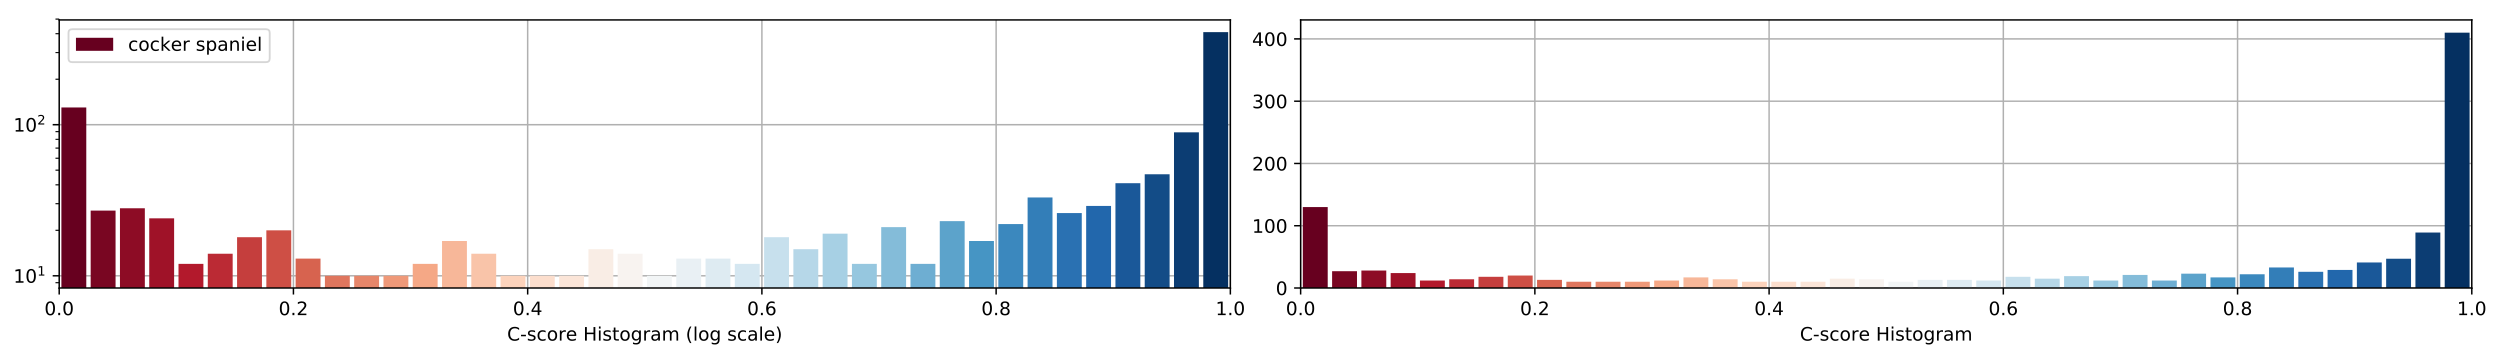 <?xml version="1.0" encoding="utf-8" standalone="no"?>
<!DOCTYPE svg PUBLIC "-//W3C//DTD SVG 1.1//EN"
  "http://www.w3.org/Graphics/SVG/1.1/DTD/svg11.dtd">
<!-- Created with matplotlib (https://matplotlib.org/) -->
<svg height="192.256pt" version="1.1" viewBox="0 0 1342.952 192.256" width="1342.952pt" xmlns="http://www.w3.org/2000/svg" xmlns:xlink="http://www.w3.org/1999/xlink">
 <defs>
  <style type="text/css">
*{stroke-linecap:butt;stroke-linejoin:round;}
  </style>
 </defs>
 <g id="figure_1">
  <g id="patch_1">
   <path d="M 0 192.256 
L 1342.952 192.256 
L 1342.952 0 
L 0 0 
z
" style="fill:#ffffff;"/>
  </g>
  <g id="axes_1">
   <g id="patch_2">
    <path d="M 31.8 154.7 
L 660.926 154.7 
L 660.926 10.7 
L 31.8 10.7 
z
" style="fill:#ffffff;"/>
   </g>
   <g id="matplotlib.axis_1">
    <g id="xtick_1">
     <g id="line2d_1">
      <path clip-path="url(#p9db7189966)" d="M 31.8 154.7 
L 31.8 10.7 
" style="fill:none;stroke:#b0b0b0;stroke-linecap:square;stroke-width:0.8;"/>
     </g>
     <g id="line2d_2">
      <defs>
       <path d="M 0 0 
L 0 3.5 
" id="m53e7cf15ed" style="stroke:#000000;stroke-width:0.8;"/>
      </defs>
      <g>
       <use style="stroke:#000000;stroke-width:0.8;" x="31.8" xlink:href="#m53e7cf15ed" y="154.7"/>
      </g>
     </g>
     <g id="text_1">
      <!-- 0.0 -->
      <defs>
       <path d="M 31.781 66.406 
Q 24.172 66.406 20.328 58.906 
Q 16.5 51.422 16.5 36.375 
Q 16.5 21.391 20.328 13.891 
Q 24.172 6.391 31.781 6.391 
Q 39.453 6.391 43.281 13.891 
Q 47.125 21.391 47.125 36.375 
Q 47.125 51.422 43.281 58.906 
Q 39.453 66.406 31.781 66.406 
z
M 31.781 74.219 
Q 44.047 74.219 50.516 64.516 
Q 56.984 54.828 56.984 36.375 
Q 56.984 17.969 50.516 8.266 
Q 44.047 -1.422 31.781 -1.422 
Q 19.531 -1.422 13.062 8.266 
Q 6.594 17.969 6.594 36.375 
Q 6.594 54.828 13.062 64.516 
Q 19.531 74.219 31.781 74.219 
z
" id="DejaVuSans-48"/>
       <path d="M 10.688 12.406 
L 21 12.406 
L 21 0 
L 10.688 0 
z
" id="DejaVuSans-46"/>
      </defs>
      <g transform="translate(23.848 169.298)scale(0.1 -0.1)">
       <use xlink:href="#DejaVuSans-48"/>
       <use x="63.623" xlink:href="#DejaVuSans-46"/>
       <use x="95.41" xlink:href="#DejaVuSans-48"/>
      </g>
     </g>
    </g>
    <g id="xtick_2">
     <g id="line2d_3">
      <path clip-path="url(#p9db7189966)" d="M 157.625 154.7 
L 157.625 10.7 
" style="fill:none;stroke:#b0b0b0;stroke-linecap:square;stroke-width:0.8;"/>
     </g>
     <g id="line2d_4">
      <g>
       <use style="stroke:#000000;stroke-width:0.8;" x="157.625" xlink:href="#m53e7cf15ed" y="154.7"/>
      </g>
     </g>
     <g id="text_2">
      <!-- 0.2 -->
      <defs>
       <path d="M 19.188 8.297 
L 53.609 8.297 
L 53.609 0 
L 7.328 0 
L 7.328 8.297 
Q 12.938 14.109 22.625 23.891 
Q 32.328 33.688 34.812 36.531 
Q 39.547 41.844 41.422 45.531 
Q 43.312 49.219 43.312 52.781 
Q 43.312 58.594 39.234 62.25 
Q 35.156 65.922 28.609 65.922 
Q 23.969 65.922 18.812 64.312 
Q 13.672 62.703 7.812 59.422 
L 7.812 69.391 
Q 13.766 71.781 18.938 73 
Q 24.125 74.219 28.422 74.219 
Q 39.75 74.219 46.484 68.547 
Q 53.219 62.891 53.219 53.422 
Q 53.219 48.922 51.531 44.891 
Q 49.859 40.875 45.406 35.406 
Q 44.188 33.984 37.641 27.219 
Q 31.109 20.453 19.188 8.297 
z
" id="DejaVuSans-50"/>
      </defs>
      <g transform="translate(149.674 169.298)scale(0.1 -0.1)">
       <use xlink:href="#DejaVuSans-48"/>
       <use x="63.623" xlink:href="#DejaVuSans-46"/>
       <use x="95.41" xlink:href="#DejaVuSans-50"/>
      </g>
     </g>
    </g>
    <g id="xtick_3">
     <g id="line2d_5">
      <path clip-path="url(#p9db7189966)" d="M 283.45 154.7 
L 283.45 10.7 
" style="fill:none;stroke:#b0b0b0;stroke-linecap:square;stroke-width:0.8;"/>
     </g>
     <g id="line2d_6">
      <g>
       <use style="stroke:#000000;stroke-width:0.8;" x="283.45" xlink:href="#m53e7cf15ed" y="154.7"/>
      </g>
     </g>
     <g id="text_3">
      <!-- 0.4 -->
      <defs>
       <path d="M 37.797 64.312 
L 12.891 25.391 
L 37.797 25.391 
z
M 35.203 72.906 
L 47.609 72.906 
L 47.609 25.391 
L 58.016 25.391 
L 58.016 17.188 
L 47.609 17.188 
L 47.609 0 
L 37.797 0 
L 37.797 17.188 
L 4.891 17.188 
L 4.891 26.703 
z
" id="DejaVuSans-52"/>
      </defs>
      <g transform="translate(275.499 169.298)scale(0.1 -0.1)">
       <use xlink:href="#DejaVuSans-48"/>
       <use x="63.623" xlink:href="#DejaVuSans-46"/>
       <use x="95.41" xlink:href="#DejaVuSans-52"/>
      </g>
     </g>
    </g>
    <g id="xtick_4">
     <g id="line2d_7">
      <path clip-path="url(#p9db7189966)" d="M 409.276 154.7 
L 409.276 10.7 
" style="fill:none;stroke:#b0b0b0;stroke-linecap:square;stroke-width:0.8;"/>
     </g>
     <g id="line2d_8">
      <g>
       <use style="stroke:#000000;stroke-width:0.8;" x="409.276" xlink:href="#m53e7cf15ed" y="154.7"/>
      </g>
     </g>
     <g id="text_4">
      <!-- 0.6 -->
      <defs>
       <path d="M 33.016 40.375 
Q 26.375 40.375 22.484 35.828 
Q 18.609 31.297 18.609 23.391 
Q 18.609 15.531 22.484 10.953 
Q 26.375 6.391 33.016 6.391 
Q 39.656 6.391 43.531 10.953 
Q 47.406 15.531 47.406 23.391 
Q 47.406 31.297 43.531 35.828 
Q 39.656 40.375 33.016 40.375 
z
M 52.594 71.297 
L 52.594 62.312 
Q 48.875 64.062 45.094 64.984 
Q 41.312 65.922 37.594 65.922 
Q 27.828 65.922 22.672 59.328 
Q 17.531 52.734 16.797 39.406 
Q 19.672 43.656 24.016 45.922 
Q 28.375 48.188 33.594 48.188 
Q 44.578 48.188 50.953 41.516 
Q 57.328 34.859 57.328 23.391 
Q 57.328 12.156 50.688 5.359 
Q 44.047 -1.422 33.016 -1.422 
Q 20.359 -1.422 13.672 8.266 
Q 6.984 17.969 6.984 36.375 
Q 6.984 53.656 15.188 63.938 
Q 23.391 74.219 37.203 74.219 
Q 40.922 74.219 44.703 73.484 
Q 48.484 72.75 52.594 71.297 
z
" id="DejaVuSans-54"/>
      </defs>
      <g transform="translate(401.324 169.298)scale(0.1 -0.1)">
       <use xlink:href="#DejaVuSans-48"/>
       <use x="63.623" xlink:href="#DejaVuSans-46"/>
       <use x="95.41" xlink:href="#DejaVuSans-54"/>
      </g>
     </g>
    </g>
    <g id="xtick_5">
     <g id="line2d_9">
      <path clip-path="url(#p9db7189966)" d="M 535.101 154.7 
L 535.101 10.7 
" style="fill:none;stroke:#b0b0b0;stroke-linecap:square;stroke-width:0.8;"/>
     </g>
     <g id="line2d_10">
      <g>
       <use style="stroke:#000000;stroke-width:0.8;" x="535.101" xlink:href="#m53e7cf15ed" y="154.7"/>
      </g>
     </g>
     <g id="text_5">
      <!-- 0.8 -->
      <defs>
       <path d="M 31.781 34.625 
Q 24.75 34.625 20.719 30.859 
Q 16.703 27.094 16.703 20.516 
Q 16.703 13.922 20.719 10.156 
Q 24.75 6.391 31.781 6.391 
Q 38.812 6.391 42.859 10.172 
Q 46.922 13.969 46.922 20.516 
Q 46.922 27.094 42.891 30.859 
Q 38.875 34.625 31.781 34.625 
z
M 21.922 38.812 
Q 15.578 40.375 12.031 44.719 
Q 8.5 49.078 8.5 55.328 
Q 8.5 64.062 14.719 69.141 
Q 20.953 74.219 31.781 74.219 
Q 42.672 74.219 48.875 69.141 
Q 55.078 64.062 55.078 55.328 
Q 55.078 49.078 51.531 44.719 
Q 48 40.375 41.703 38.812 
Q 48.828 37.156 52.797 32.312 
Q 56.781 27.484 56.781 20.516 
Q 56.781 9.906 50.312 4.234 
Q 43.844 -1.422 31.781 -1.422 
Q 19.734 -1.422 13.25 4.234 
Q 6.781 9.906 6.781 20.516 
Q 6.781 27.484 10.781 32.312 
Q 14.797 37.156 21.922 38.812 
z
M 18.312 54.391 
Q 18.312 48.734 21.844 45.562 
Q 25.391 42.391 31.781 42.391 
Q 38.141 42.391 41.719 45.562 
Q 45.312 48.734 45.312 54.391 
Q 45.312 60.062 41.719 63.234 
Q 38.141 66.406 31.781 66.406 
Q 25.391 66.406 21.844 63.234 
Q 18.312 60.062 18.312 54.391 
z
" id="DejaVuSans-56"/>
      </defs>
      <g transform="translate(527.149 169.298)scale(0.1 -0.1)">
       <use xlink:href="#DejaVuSans-48"/>
       <use x="63.623" xlink:href="#DejaVuSans-46"/>
       <use x="95.41" xlink:href="#DejaVuSans-56"/>
      </g>
     </g>
    </g>
    <g id="xtick_6">
     <g id="line2d_11">
      <path clip-path="url(#p9db7189966)" d="M 660.926 154.7 
L 660.926 10.7 
" style="fill:none;stroke:#b0b0b0;stroke-linecap:square;stroke-width:0.8;"/>
     </g>
     <g id="line2d_12">
      <g>
       <use style="stroke:#000000;stroke-width:0.8;" x="660.926" xlink:href="#m53e7cf15ed" y="154.7"/>
      </g>
     </g>
     <g id="text_6">
      <!-- 1.0 -->
      <defs>
       <path d="M 12.406 8.297 
L 28.516 8.297 
L 28.516 63.922 
L 10.984 60.406 
L 10.984 69.391 
L 28.422 72.906 
L 38.281 72.906 
L 38.281 8.297 
L 54.391 8.297 
L 54.391 0 
L 12.406 0 
z
" id="DejaVuSans-49"/>
      </defs>
      <g transform="translate(652.975 169.298)scale(0.1 -0.1)">
       <use xlink:href="#DejaVuSans-49"/>
       <use x="63.623" xlink:href="#DejaVuSans-46"/>
       <use x="95.41" xlink:href="#DejaVuSans-48"/>
      </g>
     </g>
    </g>
    <g id="text_7">
     <!-- C-score Histogram (log scale) -->
     <defs>
      <path d="M 64.406 67.281 
L 64.406 56.891 
Q 59.422 61.531 53.781 63.812 
Q 48.141 66.109 41.797 66.109 
Q 29.297 66.109 22.656 58.469 
Q 16.016 50.828 16.016 36.375 
Q 16.016 21.969 22.656 14.328 
Q 29.297 6.688 41.797 6.688 
Q 48.141 6.688 53.781 8.984 
Q 59.422 11.281 64.406 15.922 
L 64.406 5.609 
Q 59.234 2.094 53.438 0.328 
Q 47.656 -1.422 41.219 -1.422 
Q 24.656 -1.422 15.125 8.703 
Q 5.609 18.844 5.609 36.375 
Q 5.609 53.953 15.125 64.078 
Q 24.656 74.219 41.219 74.219 
Q 47.75 74.219 53.531 72.484 
Q 59.328 70.75 64.406 67.281 
z
" id="DejaVuSans-67"/>
      <path d="M 4.891 31.391 
L 31.203 31.391 
L 31.203 23.391 
L 4.891 23.391 
z
" id="DejaVuSans-45"/>
      <path d="M 44.281 53.078 
L 44.281 44.578 
Q 40.484 46.531 36.375 47.5 
Q 32.281 48.484 27.875 48.484 
Q 21.188 48.484 17.844 46.438 
Q 14.5 44.391 14.5 40.281 
Q 14.5 37.156 16.891 35.375 
Q 19.281 33.594 26.516 31.984 
L 29.594 31.297 
Q 39.156 29.25 43.188 25.516 
Q 47.219 21.781 47.219 15.094 
Q 47.219 7.469 41.188 3.016 
Q 35.156 -1.422 24.609 -1.422 
Q 20.219 -1.422 15.453 -0.562 
Q 10.688 0.297 5.422 2 
L 5.422 11.281 
Q 10.406 8.688 15.234 7.391 
Q 20.062 6.109 24.812 6.109 
Q 31.156 6.109 34.562 8.281 
Q 37.984 10.453 37.984 14.406 
Q 37.984 18.062 35.516 20.016 
Q 33.062 21.969 24.703 23.781 
L 21.578 24.516 
Q 13.234 26.266 9.516 29.906 
Q 5.812 33.547 5.812 39.891 
Q 5.812 47.609 11.281 51.797 
Q 16.75 56 26.812 56 
Q 31.781 56 36.172 55.266 
Q 40.578 54.547 44.281 53.078 
z
" id="DejaVuSans-115"/>
      <path d="M 48.781 52.594 
L 48.781 44.188 
Q 44.969 46.297 41.141 47.344 
Q 37.312 48.391 33.406 48.391 
Q 24.656 48.391 19.812 42.844 
Q 14.984 37.312 14.984 27.297 
Q 14.984 17.281 19.812 11.734 
Q 24.656 6.203 33.406 6.203 
Q 37.312 6.203 41.141 7.25 
Q 44.969 8.297 48.781 10.406 
L 48.781 2.094 
Q 45.016 0.344 40.984 -0.531 
Q 36.969 -1.422 32.422 -1.422 
Q 20.062 -1.422 12.781 6.344 
Q 5.516 14.109 5.516 27.297 
Q 5.516 40.672 12.859 48.328 
Q 20.219 56 33.016 56 
Q 37.156 56 41.109 55.141 
Q 45.062 54.297 48.781 52.594 
z
" id="DejaVuSans-99"/>
      <path d="M 30.609 48.391 
Q 23.391 48.391 19.188 42.75 
Q 14.984 37.109 14.984 27.297 
Q 14.984 17.484 19.156 11.844 
Q 23.344 6.203 30.609 6.203 
Q 37.797 6.203 41.984 11.859 
Q 46.188 17.531 46.188 27.297 
Q 46.188 37.016 41.984 42.703 
Q 37.797 48.391 30.609 48.391 
z
M 30.609 56 
Q 42.328 56 49.016 48.375 
Q 55.719 40.766 55.719 27.297 
Q 55.719 13.875 49.016 6.219 
Q 42.328 -1.422 30.609 -1.422 
Q 18.844 -1.422 12.172 6.219 
Q 5.516 13.875 5.516 27.297 
Q 5.516 40.766 12.172 48.375 
Q 18.844 56 30.609 56 
z
" id="DejaVuSans-111"/>
      <path d="M 41.109 46.297 
Q 39.594 47.172 37.812 47.578 
Q 36.031 48 33.891 48 
Q 26.266 48 22.188 43.047 
Q 18.109 38.094 18.109 28.812 
L 18.109 0 
L 9.078 0 
L 9.078 54.688 
L 18.109 54.688 
L 18.109 46.188 
Q 20.953 51.172 25.484 53.578 
Q 30.031 56 36.531 56 
Q 37.453 56 38.578 55.875 
Q 39.703 55.766 41.062 55.516 
z
" id="DejaVuSans-114"/>
      <path d="M 56.203 29.594 
L 56.203 25.203 
L 14.891 25.203 
Q 15.484 15.922 20.484 11.062 
Q 25.484 6.203 34.422 6.203 
Q 39.594 6.203 44.453 7.469 
Q 49.312 8.734 54.109 11.281 
L 54.109 2.781 
Q 49.266 0.734 44.188 -0.344 
Q 39.109 -1.422 33.891 -1.422 
Q 20.797 -1.422 13.156 6.188 
Q 5.516 13.812 5.516 26.812 
Q 5.516 40.234 12.766 48.109 
Q 20.016 56 32.328 56 
Q 43.359 56 49.781 48.891 
Q 56.203 41.797 56.203 29.594 
z
M 47.219 32.234 
Q 47.125 39.594 43.094 43.984 
Q 39.062 48.391 32.422 48.391 
Q 24.906 48.391 20.391 44.141 
Q 15.875 39.891 15.188 32.172 
z
" id="DejaVuSans-101"/>
      <path id="DejaVuSans-32"/>
      <path d="M 9.812 72.906 
L 19.672 72.906 
L 19.672 43.016 
L 55.516 43.016 
L 55.516 72.906 
L 65.375 72.906 
L 65.375 0 
L 55.516 0 
L 55.516 34.719 
L 19.672 34.719 
L 19.672 0 
L 9.812 0 
z
" id="DejaVuSans-72"/>
      <path d="M 9.422 54.688 
L 18.406 54.688 
L 18.406 0 
L 9.422 0 
z
M 9.422 75.984 
L 18.406 75.984 
L 18.406 64.594 
L 9.422 64.594 
z
" id="DejaVuSans-105"/>
      <path d="M 18.312 70.219 
L 18.312 54.688 
L 36.812 54.688 
L 36.812 47.703 
L 18.312 47.703 
L 18.312 18.016 
Q 18.312 11.328 20.141 9.422 
Q 21.969 7.516 27.594 7.516 
L 36.812 7.516 
L 36.812 0 
L 27.594 0 
Q 17.188 0 13.234 3.875 
Q 9.281 7.766 9.281 18.016 
L 9.281 47.703 
L 2.688 47.703 
L 2.688 54.688 
L 9.281 54.688 
L 9.281 70.219 
z
" id="DejaVuSans-116"/>
      <path d="M 45.406 27.984 
Q 45.406 37.75 41.375 43.109 
Q 37.359 48.484 30.078 48.484 
Q 22.859 48.484 18.828 43.109 
Q 14.797 37.75 14.797 27.984 
Q 14.797 18.266 18.828 12.891 
Q 22.859 7.516 30.078 7.516 
Q 37.359 7.516 41.375 12.891 
Q 45.406 18.266 45.406 27.984 
z
M 54.391 6.781 
Q 54.391 -7.172 48.188 -13.984 
Q 42 -20.797 29.203 -20.797 
Q 24.469 -20.797 20.266 -20.094 
Q 16.062 -19.391 12.109 -17.922 
L 12.109 -9.188 
Q 16.062 -11.328 19.922 -12.344 
Q 23.781 -13.375 27.781 -13.375 
Q 36.625 -13.375 41.016 -8.766 
Q 45.406 -4.156 45.406 5.172 
L 45.406 9.625 
Q 42.625 4.781 38.281 2.391 
Q 33.938 0 27.875 0 
Q 17.828 0 11.672 7.656 
Q 5.516 15.328 5.516 27.984 
Q 5.516 40.672 11.672 48.328 
Q 17.828 56 27.875 56 
Q 33.938 56 38.281 53.609 
Q 42.625 51.219 45.406 46.391 
L 45.406 54.688 
L 54.391 54.688 
z
" id="DejaVuSans-103"/>
      <path d="M 34.281 27.484 
Q 23.391 27.484 19.188 25 
Q 14.984 22.516 14.984 16.5 
Q 14.984 11.719 18.141 8.906 
Q 21.297 6.109 26.703 6.109 
Q 34.188 6.109 38.703 11.406 
Q 43.219 16.703 43.219 25.484 
L 43.219 27.484 
z
M 52.203 31.203 
L 52.203 0 
L 43.219 0 
L 43.219 8.297 
Q 40.141 3.328 35.547 0.953 
Q 30.953 -1.422 24.312 -1.422 
Q 15.922 -1.422 10.953 3.297 
Q 6 8.016 6 15.922 
Q 6 25.141 12.172 29.828 
Q 18.359 34.516 30.609 34.516 
L 43.219 34.516 
L 43.219 35.406 
Q 43.219 41.609 39.141 45 
Q 35.062 48.391 27.688 48.391 
Q 23 48.391 18.547 47.266 
Q 14.109 46.141 10.016 43.891 
L 10.016 52.203 
Q 14.938 54.109 19.578 55.047 
Q 24.219 56 28.609 56 
Q 40.484 56 46.344 49.844 
Q 52.203 43.703 52.203 31.203 
z
" id="DejaVuSans-97"/>
      <path d="M 52 44.188 
Q 55.375 50.25 60.062 53.125 
Q 64.75 56 71.094 56 
Q 79.641 56 84.281 50.016 
Q 88.922 44.047 88.922 33.016 
L 88.922 0 
L 79.891 0 
L 79.891 32.719 
Q 79.891 40.578 77.094 44.375 
Q 74.312 48.188 68.609 48.188 
Q 61.625 48.188 57.562 43.547 
Q 53.516 38.922 53.516 30.906 
L 53.516 0 
L 44.484 0 
L 44.484 32.719 
Q 44.484 40.625 41.703 44.406 
Q 38.922 48.188 33.109 48.188 
Q 26.219 48.188 22.156 43.531 
Q 18.109 38.875 18.109 30.906 
L 18.109 0 
L 9.078 0 
L 9.078 54.688 
L 18.109 54.688 
L 18.109 46.188 
Q 21.188 51.219 25.484 53.609 
Q 29.781 56 35.688 56 
Q 41.656 56 45.828 52.969 
Q 50 49.953 52 44.188 
z
" id="DejaVuSans-109"/>
      <path d="M 31 75.875 
Q 24.469 64.656 21.281 53.656 
Q 18.109 42.672 18.109 31.391 
Q 18.109 20.125 21.312 9.062 
Q 24.516 -2 31 -13.188 
L 23.188 -13.188 
Q 15.875 -1.703 12.234 9.375 
Q 8.594 20.453 8.594 31.391 
Q 8.594 42.281 12.203 53.312 
Q 15.828 64.359 23.188 75.875 
z
" id="DejaVuSans-40"/>
      <path d="M 9.422 75.984 
L 18.406 75.984 
L 18.406 0 
L 9.422 0 
z
" id="DejaVuSans-108"/>
      <path d="M 8.016 75.875 
L 15.828 75.875 
Q 23.141 64.359 26.781 53.312 
Q 30.422 42.281 30.422 31.391 
Q 30.422 20.453 26.781 9.375 
Q 23.141 -1.703 15.828 -13.188 
L 8.016 -13.188 
Q 14.5 -2 17.703 9.062 
Q 20.906 20.125 20.906 31.391 
Q 20.906 42.672 17.703 53.656 
Q 14.5 64.656 8.016 75.875 
z
" id="DejaVuSans-41"/>
     </defs>
     <g transform="translate(272.412 182.977)scale(0.1 -0.1)">
      <use xlink:href="#DejaVuSans-67"/>
      <use x="69.824" xlink:href="#DejaVuSans-45"/>
      <use x="105.908" xlink:href="#DejaVuSans-115"/>
      <use x="158.008" xlink:href="#DejaVuSans-99"/>
      <use x="212.988" xlink:href="#DejaVuSans-111"/>
      <use x="274.17" xlink:href="#DejaVuSans-114"/>
      <use x="315.252" xlink:href="#DejaVuSans-101"/>
      <use x="376.775" xlink:href="#DejaVuSans-32"/>
      <use x="408.562" xlink:href="#DejaVuSans-72"/>
      <use x="483.758" xlink:href="#DejaVuSans-105"/>
      <use x="511.541" xlink:href="#DejaVuSans-115"/>
      <use x="563.641" xlink:href="#DejaVuSans-116"/>
      <use x="602.85" xlink:href="#DejaVuSans-111"/>
      <use x="664.031" xlink:href="#DejaVuSans-103"/>
      <use x="727.508" xlink:href="#DejaVuSans-114"/>
      <use x="768.621" xlink:href="#DejaVuSans-97"/>
      <use x="829.9" xlink:href="#DejaVuSans-109"/>
      <use x="927.312" xlink:href="#DejaVuSans-32"/>
      <use x="959.1" xlink:href="#DejaVuSans-40"/>
      <use x="998.113" xlink:href="#DejaVuSans-108"/>
      <use x="1025.896" xlink:href="#DejaVuSans-111"/>
      <use x="1087.078" xlink:href="#DejaVuSans-103"/>
      <use x="1150.555" xlink:href="#DejaVuSans-32"/>
      <use x="1182.342" xlink:href="#DejaVuSans-115"/>
      <use x="1234.441" xlink:href="#DejaVuSans-99"/>
      <use x="1289.422" xlink:href="#DejaVuSans-97"/>
      <use x="1350.701" xlink:href="#DejaVuSans-108"/>
      <use x="1378.484" xlink:href="#DejaVuSans-101"/>
      <use x="1440.008" xlink:href="#DejaVuSans-41"/>
     </g>
    </g>
   </g>
   <g id="matplotlib.axis_2">
    <g id="ytick_1">
     <g id="line2d_13">
      <path clip-path="url(#p9db7189966)" d="M 31.8 148.155 
L 660.926 148.155 
" style="fill:none;stroke:#b0b0b0;stroke-linecap:square;stroke-width:0.8;"/>
     </g>
     <g id="line2d_14">
      <defs>
       <path d="M 0 0 
L -3.5 0 
" id="mb1b111d035" style="stroke:#000000;stroke-width:0.8;"/>
      </defs>
      <g>
       <use style="stroke:#000000;stroke-width:0.8;" x="31.8" xlink:href="#mb1b111d035" y="148.155"/>
      </g>
     </g>
     <g id="text_8">
      <!-- $\mathdefault{10^{1}}$ -->
      <g transform="translate(7.2 151.954)scale(0.1 -0.1)">
       <use transform="translate(0 0.684)" xlink:href="#DejaVuSans-49"/>
       <use transform="translate(63.623 0.684)" xlink:href="#DejaVuSans-48"/>
       <use transform="translate(128.203 38.966)scale(0.7)" xlink:href="#DejaVuSans-49"/>
      </g>
     </g>
    </g>
    <g id="ytick_2">
     <g id="line2d_15">
      <path clip-path="url(#p9db7189966)" d="M 31.8 66.985 
L 660.926 66.985 
" style="fill:none;stroke:#b0b0b0;stroke-linecap:square;stroke-width:0.8;"/>
     </g>
     <g id="line2d_16">
      <g>
       <use style="stroke:#000000;stroke-width:0.8;" x="31.8" xlink:href="#mb1b111d035" y="66.985"/>
      </g>
     </g>
     <g id="text_9">
      <!-- $\mathdefault{10^{2}}$ -->
      <g transform="translate(7.2 70.784)scale(0.1 -0.1)">
       <use transform="translate(0 0.766)" xlink:href="#DejaVuSans-49"/>
       <use transform="translate(63.623 0.766)" xlink:href="#DejaVuSans-48"/>
       <use transform="translate(128.203 39.047)scale(0.7)" xlink:href="#DejaVuSans-50"/>
      </g>
     </g>
    </g>
    <g id="ytick_3">
     <g id="line2d_17">
      <defs>
       <path d="M 0 0 
L -2 0 
" id="m0908d4bbcb" style="stroke:#000000;stroke-width:0.6;"/>
      </defs>
      <g>
       <use style="stroke:#000000;stroke-width:0.6;" x="31.8" xlink:href="#m0908d4bbcb" y="151.869"/>
      </g>
     </g>
    </g>
    <g id="ytick_4">
     <g id="line2d_18">
      <g>
       <use style="stroke:#000000;stroke-width:0.6;" x="31.8" xlink:href="#m0908d4bbcb" y="123.72"/>
      </g>
     </g>
    </g>
    <g id="ytick_5">
     <g id="line2d_19">
      <g>
       <use style="stroke:#000000;stroke-width:0.6;" x="31.8" xlink:href="#m0908d4bbcb" y="109.427"/>
      </g>
     </g>
    </g>
    <g id="ytick_6">
     <g id="line2d_20">
      <g>
       <use style="stroke:#000000;stroke-width:0.6;" x="31.8" xlink:href="#m0908d4bbcb" y="99.286"/>
      </g>
     </g>
    </g>
    <g id="ytick_7">
     <g id="line2d_21">
      <g>
       <use style="stroke:#000000;stroke-width:0.6;" x="31.8" xlink:href="#m0908d4bbcb" y="91.419"/>
      </g>
     </g>
    </g>
    <g id="ytick_8">
     <g id="line2d_22">
      <g>
       <use style="stroke:#000000;stroke-width:0.6;" x="31.8" xlink:href="#m0908d4bbcb" y="84.992"/>
      </g>
     </g>
    </g>
    <g id="ytick_9">
     <g id="line2d_23">
      <g>
       <use style="stroke:#000000;stroke-width:0.6;" x="31.8" xlink:href="#m0908d4bbcb" y="79.558"/>
      </g>
     </g>
    </g>
    <g id="ytick_10">
     <g id="line2d_24">
      <g>
       <use style="stroke:#000000;stroke-width:0.6;" x="31.8" xlink:href="#m0908d4bbcb" y="74.851"/>
      </g>
     </g>
    </g>
    <g id="ytick_11">
     <g id="line2d_25">
      <g>
       <use style="stroke:#000000;stroke-width:0.6;" x="31.8" xlink:href="#m0908d4bbcb" y="70.699"/>
      </g>
     </g>
    </g>
    <g id="ytick_12">
     <g id="line2d_26">
      <g>
       <use style="stroke:#000000;stroke-width:0.6;" x="31.8" xlink:href="#m0908d4bbcb" y="42.55"/>
      </g>
     </g>
    </g>
    <g id="ytick_13">
     <g id="line2d_27">
      <g>
       <use style="stroke:#000000;stroke-width:0.6;" x="31.8" xlink:href="#m0908d4bbcb" y="28.257"/>
      </g>
     </g>
    </g>
    <g id="ytick_14">
     <g id="line2d_28">
      <g>
       <use style="stroke:#000000;stroke-width:0.6;" x="31.8" xlink:href="#m0908d4bbcb" y="18.116"/>
      </g>
     </g>
    </g>
    <g id="ytick_15">
     <g id="line2d_29">
      <g>
       <use style="stroke:#000000;stroke-width:0.6;" x="31.8" xlink:href="#m0908d4bbcb" y="10.25"/>
      </g>
     </g>
    </g>
   </g>
   <g id="patch_3">
    <path clip-path="url(#p9db7189966)" d="M 32.98 81398.968 
L 46.349 81398.968 
L 46.349 57.736 
L 32.98 57.736 
z
" style="fill:#67001f;"/>
   </g>
   <g id="patch_4">
    <path clip-path="url(#p9db7189966)" d="M 48.708 81398.968 
L 62.077 81398.968 
L 62.077 113.141 
L 48.708 113.141 
z
" style="fill:#790622;"/>
   </g>
   <g id="patch_5">
    <path clip-path="url(#p9db7189966)" d="M 64.436 81398.968 
L 77.805 81398.968 
L 77.805 111.859 
L 64.436 111.859 
z
" style="fill:#8d0c25;"/>
   </g>
   <g id="patch_6">
    <path clip-path="url(#p9db7189966)" d="M 80.164 81398.968 
L 93.533 81398.968 
L 93.533 117.293 
L 80.164 117.293 
z
" style="fill:#9f1228;"/>
   </g>
   <g id="patch_7">
    <path clip-path="url(#p9db7189966)" d="M 95.892 81398.968 
L 109.261 81398.968 
L 109.261 141.727 
L 95.892 141.727 
z
" style="fill:#b3192c;"/>
   </g>
   <g id="patch_8">
    <path clip-path="url(#p9db7189966)" d="M 111.62 81398.968 
L 124.989 81398.968 
L 124.989 136.293 
L 111.62 136.293 
z
" style="fill:#bb2a34;"/>
   </g>
   <g id="patch_9">
    <path clip-path="url(#p9db7189966)" d="M 127.349 81398.968 
L 140.717 81398.968 
L 140.717 127.434 
L 127.349 127.434 
z
" style="fill:#c53e3d;"/>
   </g>
   <g id="patch_10">
    <path clip-path="url(#p9db7189966)" d="M 143.077 81398.968 
L 156.446 81398.968 
L 156.446 123.72 
L 143.077 123.72 
z
" style="fill:#ce4f45;"/>
   </g>
   <g id="patch_11">
    <path clip-path="url(#p9db7189966)" d="M 158.805 81398.968 
L 172.174 81398.968 
L 172.174 138.906 
L 158.805 138.906 
z
" style="fill:#d7634f;"/>
   </g>
   <g id="patch_12">
    <path clip-path="url(#p9db7189966)" d="M 174.533 81398.968 
L 187.902 81398.968 
L 187.902 148.155 
L 174.533 148.155 
z
" style="fill:#df765e;"/>
   </g>
   <g id="patch_13">
    <path clip-path="url(#p9db7189966)" d="M 190.261 81398.968 
L 203.63 81398.968 
L 203.63 148.155 
L 190.261 148.155 
z
" style="fill:#e6866a;"/>
   </g>
   <g id="patch_14">
    <path clip-path="url(#p9db7189966)" d="M 205.989 81398.968 
L 219.358 81398.968 
L 219.358 148.155 
L 205.989 148.155 
z
" style="fill:#ef9979;"/>
   </g>
   <g id="patch_15">
    <path clip-path="url(#p9db7189966)" d="M 221.717 81398.968 
L 235.086 81398.968 
L 235.086 141.727 
L 221.717 141.727 
z
" style="fill:#f5a886;"/>
   </g>
   <g id="patch_16">
    <path clip-path="url(#p9db7189966)" d="M 237.446 81398.968 
L 250.815 81398.968 
L 250.815 129.449 
L 237.446 129.449 
z
" style="fill:#f7b799;"/>
   </g>
   <g id="patch_17">
    <path clip-path="url(#p9db7189966)" d="M 253.174 81398.968 
L 266.543 81398.968 
L 266.543 136.293 
L 253.174 136.293 
z
" style="fill:#f9c4a9;"/>
   </g>
   <g id="patch_18">
    <path clip-path="url(#p9db7189966)" d="M 268.902 81398.968 
L 282.271 81398.968 
L 282.271 148.155 
L 268.902 148.155 
z
" style="fill:#fcd3bc;"/>
   </g>
   <g id="patch_19">
    <path clip-path="url(#p9db7189966)" d="M 284.63 81398.968 
L 297.999 81398.968 
L 297.999 148.155 
L 284.63 148.155 
z
" style="fill:#fcdecd;"/>
   </g>
   <g id="patch_20">
    <path clip-path="url(#p9db7189966)" d="M 300.358 81398.968 
L 313.727 81398.968 
L 313.727 148.155 
L 300.358 148.155 
z
" style="fill:#fbe5d8;"/>
   </g>
   <g id="patch_21">
    <path clip-path="url(#p9db7189966)" d="M 316.086 81398.968 
L 329.455 81398.968 
L 329.455 133.861 
L 316.086 133.861 
z
" style="fill:#f9ede5;"/>
   </g>
   <g id="patch_22">
    <path clip-path="url(#p9db7189966)" d="M 331.815 81398.968 
L 345.183 81398.968 
L 345.183 136.293 
L 331.815 136.293 
z
" style="fill:#f8f3f0;"/>
   </g>
   <g id="patch_23">
    <path clip-path="url(#p9db7189966)" d="M 347.543 81398.968 
L 360.912 81398.968 
L 360.912 148.155 
L 347.543 148.155 
z
" style="fill:#f2f5f6;"/>
   </g>
   <g id="patch_24">
    <path clip-path="url(#p9db7189966)" d="M 363.271 81398.968 
L 376.64 81398.968 
L 376.64 138.906 
L 363.271 138.906 
z
" style="fill:#e9f0f4;"/>
   </g>
   <g id="patch_25">
    <path clip-path="url(#p9db7189966)" d="M 378.999 81398.968 
L 392.368 81398.968 
L 392.368 138.906 
L 378.999 138.906 
z
" style="fill:#deebf2;"/>
   </g>
   <g id="patch_26">
    <path clip-path="url(#p9db7189966)" d="M 394.727 81398.968 
L 408.096 81398.968 
L 408.096 141.727 
L 394.727 141.727 
z
" style="fill:#d5e7f1;"/>
   </g>
   <g id="patch_27">
    <path clip-path="url(#p9db7189966)" d="M 410.455 81398.968 
L 423.824 81398.968 
L 423.824 127.434 
L 410.455 127.434 
z
" style="fill:#c7e0ed;"/>
   </g>
   <g id="patch_28">
    <path clip-path="url(#p9db7189966)" d="M 426.183 81398.968 
L 439.552 81398.968 
L 439.552 133.861 
L 426.183 133.861 
z
" style="fill:#b6d7e8;"/>
   </g>
   <g id="patch_29">
    <path clip-path="url(#p9db7189966)" d="M 441.912 81398.968 
L 455.281 81398.968 
L 455.281 125.528 
L 441.912 125.528 
z
" style="fill:#a7d0e4;"/>
   </g>
   <g id="patch_30">
    <path clip-path="url(#p9db7189966)" d="M 457.64 81398.968 
L 471.009 81398.968 
L 471.009 141.727 
L 457.64 141.727 
z
" style="fill:#96c7df;"/>
   </g>
   <g id="patch_31">
    <path clip-path="url(#p9db7189966)" d="M 473.368 81398.968 
L 486.737 81398.968 
L 486.737 122 
L 473.368 122 
z
" style="fill:#84bcd9;"/>
   </g>
   <g id="patch_32">
    <path clip-path="url(#p9db7189966)" d="M 489.096 81398.968 
L 502.465 81398.968 
L 502.465 141.727 
L 489.096 141.727 
z
" style="fill:#6eaed2;"/>
   </g>
   <g id="patch_33">
    <path clip-path="url(#p9db7189966)" d="M 504.824 81398.968 
L 518.193 81398.968 
L 518.193 118.793 
L 504.824 118.793 
z
" style="fill:#5ca3cb;"/>
   </g>
   <g id="patch_34">
    <path clip-path="url(#p9db7189966)" d="M 520.552 81398.968 
L 533.921 81398.968 
L 533.921 129.449 
L 520.552 129.449 
z
" style="fill:#4695c4;"/>
   </g>
   <g id="patch_35">
    <path clip-path="url(#p9db7189966)" d="M 536.281 81398.968 
L 549.65 81398.968 
L 549.65 120.36 
L 536.281 120.36 
z
" style="fill:#3b88be;"/>
   </g>
   <g id="patch_36">
    <path clip-path="url(#p9db7189966)" d="M 552.009 81398.968 
L 565.378 81398.968 
L 565.378 106.067 
L 552.009 106.067 
z
" style="fill:#337eb8;"/>
   </g>
   <g id="patch_37">
    <path clip-path="url(#p9db7189966)" d="M 567.737 81398.968 
L 581.106 81398.968 
L 581.106 114.471 
L 567.737 114.471 
z
" style="fill:#2a71b2;"/>
   </g>
   <g id="patch_38">
    <path clip-path="url(#p9db7189966)" d="M 583.465 81398.968 
L 596.834 81398.968 
L 596.834 110.622 
L 583.465 110.622 
z
" style="fill:#2267ac;"/>
   </g>
   <g id="patch_39">
    <path clip-path="url(#p9db7189966)" d="M 599.193 81398.968 
L 612.562 81398.968 
L 612.562 98.415 
L 599.193 98.415 
z
" style="fill:#1a5899;"/>
   </g>
   <g id="patch_40">
    <path clip-path="url(#p9db7189966)" d="M 614.921 81398.968 
L 628.29 81398.968 
L 628.29 93.601 
L 614.921 93.601 
z
" style="fill:#134c87;"/>
   </g>
   <g id="patch_41">
    <path clip-path="url(#p9db7189966)" d="M 630.65 81398.968 
L 644.018 81398.968 
L 644.018 71.093 
L 630.65 71.093 
z
" style="fill:#0c3d73;"/>
   </g>
   <g id="patch_42">
    <path clip-path="url(#p9db7189966)" d="M 646.378 81398.968 
L 659.747 81398.968 
L 659.747 17.245 
L 646.378 17.245 
z
" style="fill:#053061;"/>
   </g>
   <g id="patch_43">
    <path d="M 31.8 154.7 
L 31.8 10.7 
" style="fill:none;stroke:#000000;stroke-linecap:square;stroke-linejoin:miter;stroke-width:0.8;"/>
   </g>
   <g id="patch_44">
    <path d="M 660.926 154.7 
L 660.926 10.7 
" style="fill:none;stroke:#000000;stroke-linecap:square;stroke-linejoin:miter;stroke-width:0.8;"/>
   </g>
   <g id="patch_45">
    <path d="M 31.8 154.7 
L 660.926 154.7 
" style="fill:none;stroke:#000000;stroke-linecap:square;stroke-linejoin:miter;stroke-width:0.8;"/>
   </g>
   <g id="patch_46">
    <path d="M 31.8 10.7 
L 660.926 10.7 
" style="fill:none;stroke:#000000;stroke-linecap:square;stroke-linejoin:miter;stroke-width:0.8;"/>
   </g>
   <g id="legend_1">
    <g id="patch_47">
     <path d="M 38.8 33.378 
L 142.877 33.378 
Q 144.877 33.378 144.877 31.378 
L 144.877 17.7 
Q 144.877 15.7 142.877 15.7 
L 38.8 15.7 
Q 36.8 15.7 36.8 17.7 
L 36.8 31.378 
Q 36.8 33.378 38.8 33.378 
z
" style="fill:#ffffff;opacity:0.8;stroke:#cccccc;stroke-linejoin:miter;"/>
    </g>
    <g id="patch_48">
     <path d="M 40.8 27.298 
L 60.8 27.298 
L 60.8 20.298 
L 40.8 20.298 
z
" style="fill:#67001f;"/>
    </g>
    <g id="text_10">
     <!-- cocker spaniel -->
     <defs>
      <path d="M 9.078 75.984 
L 18.109 75.984 
L 18.109 31.109 
L 44.922 54.688 
L 56.391 54.688 
L 27.391 29.109 
L 57.625 0 
L 45.906 0 
L 18.109 26.703 
L 18.109 0 
L 9.078 0 
z
" id="DejaVuSans-107"/>
      <path d="M 18.109 8.203 
L 18.109 -20.797 
L 9.078 -20.797 
L 9.078 54.688 
L 18.109 54.688 
L 18.109 46.391 
Q 20.953 51.266 25.266 53.625 
Q 29.594 56 35.594 56 
Q 45.562 56 51.781 48.094 
Q 58.016 40.188 58.016 27.297 
Q 58.016 14.406 51.781 6.484 
Q 45.562 -1.422 35.594 -1.422 
Q 29.594 -1.422 25.266 0.953 
Q 20.953 3.328 18.109 8.203 
z
M 48.688 27.297 
Q 48.688 37.203 44.609 42.844 
Q 40.531 48.484 33.406 48.484 
Q 26.266 48.484 22.188 42.844 
Q 18.109 37.203 18.109 27.297 
Q 18.109 17.391 22.188 11.75 
Q 26.266 6.109 33.406 6.109 
Q 40.531 6.109 44.609 11.75 
Q 48.688 17.391 48.688 27.297 
z
" id="DejaVuSans-112"/>
      <path d="M 54.891 33.016 
L 54.891 0 
L 45.906 0 
L 45.906 32.719 
Q 45.906 40.484 42.875 44.328 
Q 39.844 48.188 33.797 48.188 
Q 26.516 48.188 22.312 43.547 
Q 18.109 38.922 18.109 30.906 
L 18.109 0 
L 9.078 0 
L 9.078 54.688 
L 18.109 54.688 
L 18.109 46.188 
Q 21.344 51.125 25.703 53.562 
Q 30.078 56 35.797 56 
Q 45.219 56 50.047 50.172 
Q 54.891 44.344 54.891 33.016 
z
" id="DejaVuSans-110"/>
     </defs>
     <g transform="translate(68.8 27.298)scale(0.1 -0.1)">
      <use xlink:href="#DejaVuSans-99"/>
      <use x="54.98" xlink:href="#DejaVuSans-111"/>
      <use x="116.162" xlink:href="#DejaVuSans-99"/>
      <use x="171.143" xlink:href="#DejaVuSans-107"/>
      <use x="229.006" xlink:href="#DejaVuSans-101"/>
      <use x="290.529" xlink:href="#DejaVuSans-114"/>
      <use x="331.643" xlink:href="#DejaVuSans-32"/>
      <use x="363.43" xlink:href="#DejaVuSans-115"/>
      <use x="415.529" xlink:href="#DejaVuSans-112"/>
      <use x="479.006" xlink:href="#DejaVuSans-97"/>
      <use x="540.285" xlink:href="#DejaVuSans-110"/>
      <use x="603.664" xlink:href="#DejaVuSans-105"/>
      <use x="631.447" xlink:href="#DejaVuSans-101"/>
      <use x="692.971" xlink:href="#DejaVuSans-108"/>
     </g>
    </g>
   </g>
  </g>
  <g id="axes_2">
   <g id="patch_49">
    <path d="M 698.674 154.7 
L 1327.8 154.7 
L 1327.8 10.7 
L 698.674 10.7 
z
" style="fill:#ffffff;"/>
   </g>
   <g id="matplotlib.axis_3">
    <g id="xtick_7">
     <g id="line2d_30">
      <path clip-path="url(#paa0d0547c7)" d="M 698.674 154.7 
L 698.674 10.7 
" style="fill:none;stroke:#b0b0b0;stroke-linecap:square;stroke-width:0.8;"/>
     </g>
     <g id="line2d_31">
      <g>
       <use style="stroke:#000000;stroke-width:0.8;" x="698.674" xlink:href="#m53e7cf15ed" y="154.7"/>
      </g>
     </g>
     <g id="text_11">
      <!-- 0.0 -->
      <g transform="translate(690.722 169.298)scale(0.1 -0.1)">
       <use xlink:href="#DejaVuSans-48"/>
       <use x="63.623" xlink:href="#DejaVuSans-46"/>
       <use x="95.41" xlink:href="#DejaVuSans-48"/>
      </g>
     </g>
    </g>
    <g id="xtick_8">
     <g id="line2d_32">
      <path clip-path="url(#paa0d0547c7)" d="M 824.499 154.7 
L 824.499 10.7 
" style="fill:none;stroke:#b0b0b0;stroke-linecap:square;stroke-width:0.8;"/>
     </g>
     <g id="line2d_33">
      <g>
       <use style="stroke:#000000;stroke-width:0.8;" x="824.499" xlink:href="#m53e7cf15ed" y="154.7"/>
      </g>
     </g>
     <g id="text_12">
      <!-- 0.2 -->
      <g transform="translate(816.547 169.298)scale(0.1 -0.1)">
       <use xlink:href="#DejaVuSans-48"/>
       <use x="63.623" xlink:href="#DejaVuSans-46"/>
       <use x="95.41" xlink:href="#DejaVuSans-50"/>
      </g>
     </g>
    </g>
    <g id="xtick_9">
     <g id="line2d_34">
      <path clip-path="url(#paa0d0547c7)" d="M 950.324 154.7 
L 950.324 10.7 
" style="fill:none;stroke:#b0b0b0;stroke-linecap:square;stroke-width:0.8;"/>
     </g>
     <g id="line2d_35">
      <g>
       <use style="stroke:#000000;stroke-width:0.8;" x="950.324" xlink:href="#m53e7cf15ed" y="154.7"/>
      </g>
     </g>
     <g id="text_13">
      <!-- 0.4 -->
      <g transform="translate(942.373 169.298)scale(0.1 -0.1)">
       <use xlink:href="#DejaVuSans-48"/>
       <use x="63.623" xlink:href="#DejaVuSans-46"/>
       <use x="95.41" xlink:href="#DejaVuSans-52"/>
      </g>
     </g>
    </g>
    <g id="xtick_10">
     <g id="line2d_36">
      <path clip-path="url(#paa0d0547c7)" d="M 1076.15 154.7 
L 1076.15 10.7 
" style="fill:none;stroke:#b0b0b0;stroke-linecap:square;stroke-width:0.8;"/>
     </g>
     <g id="line2d_37">
      <g>
       <use style="stroke:#000000;stroke-width:0.8;" x="1076.15" xlink:href="#m53e7cf15ed" y="154.7"/>
      </g>
     </g>
     <g id="text_14">
      <!-- 0.6 -->
      <g transform="translate(1068.198 169.298)scale(0.1 -0.1)">
       <use xlink:href="#DejaVuSans-48"/>
       <use x="63.623" xlink:href="#DejaVuSans-46"/>
       <use x="95.41" xlink:href="#DejaVuSans-54"/>
      </g>
     </g>
    </g>
    <g id="xtick_11">
     <g id="line2d_38">
      <path clip-path="url(#paa0d0547c7)" d="M 1201.975 154.7 
L 1201.975 10.7 
" style="fill:none;stroke:#b0b0b0;stroke-linecap:square;stroke-width:0.8;"/>
     </g>
     <g id="line2d_39">
      <g>
       <use style="stroke:#000000;stroke-width:0.8;" x="1201.975" xlink:href="#m53e7cf15ed" y="154.7"/>
      </g>
     </g>
     <g id="text_15">
      <!-- 0.8 -->
      <g transform="translate(1194.023 169.298)scale(0.1 -0.1)">
       <use xlink:href="#DejaVuSans-48"/>
       <use x="63.623" xlink:href="#DejaVuSans-46"/>
       <use x="95.41" xlink:href="#DejaVuSans-56"/>
      </g>
     </g>
    </g>
    <g id="xtick_12">
     <g id="line2d_40">
      <path clip-path="url(#paa0d0547c7)" d="M 1327.8 154.7 
L 1327.8 10.7 
" style="fill:none;stroke:#b0b0b0;stroke-linecap:square;stroke-width:0.8;"/>
     </g>
     <g id="line2d_41">
      <g>
       <use style="stroke:#000000;stroke-width:0.8;" x="1327.8" xlink:href="#m53e7cf15ed" y="154.7"/>
      </g>
     </g>
     <g id="text_16">
      <!-- 1.0 -->
      <g transform="translate(1319.848 169.298)scale(0.1 -0.1)">
       <use xlink:href="#DejaVuSans-49"/>
       <use x="63.623" xlink:href="#DejaVuSans-46"/>
       <use x="95.41" xlink:href="#DejaVuSans-48"/>
      </g>
     </g>
    </g>
    <g id="text_17">
     <!-- C-score Histogram -->
     <g transform="translate(966.871 182.977)scale(0.1 -0.1)">
      <use xlink:href="#DejaVuSans-67"/>
      <use x="69.824" xlink:href="#DejaVuSans-45"/>
      <use x="105.908" xlink:href="#DejaVuSans-115"/>
      <use x="158.008" xlink:href="#DejaVuSans-99"/>
      <use x="212.988" xlink:href="#DejaVuSans-111"/>
      <use x="274.17" xlink:href="#DejaVuSans-114"/>
      <use x="315.252" xlink:href="#DejaVuSans-101"/>
      <use x="376.775" xlink:href="#DejaVuSans-32"/>
      <use x="408.562" xlink:href="#DejaVuSans-72"/>
      <use x="483.758" xlink:href="#DejaVuSans-105"/>
      <use x="511.541" xlink:href="#DejaVuSans-115"/>
      <use x="563.641" xlink:href="#DejaVuSans-116"/>
      <use x="602.85" xlink:href="#DejaVuSans-111"/>
      <use x="664.031" xlink:href="#DejaVuSans-103"/>
      <use x="727.508" xlink:href="#DejaVuSans-114"/>
      <use x="768.621" xlink:href="#DejaVuSans-97"/>
      <use x="829.9" xlink:href="#DejaVuSans-109"/>
     </g>
    </g>
   </g>
   <g id="matplotlib.axis_4">
    <g id="ytick_16">
     <g id="line2d_42">
      <path clip-path="url(#paa0d0547c7)" d="M 698.674 154.7 
L 1327.8 154.7 
" style="fill:none;stroke:#b0b0b0;stroke-linecap:square;stroke-width:0.8;"/>
     </g>
     <g id="line2d_43">
      <g>
       <use style="stroke:#000000;stroke-width:0.8;" x="698.674" xlink:href="#mb1b111d035" y="154.7"/>
      </g>
     </g>
     <g id="text_18">
      <!-- 0 -->
      <g transform="translate(685.311 158.499)scale(0.1 -0.1)">
       <use xlink:href="#DejaVuSans-48"/>
      </g>
     </g>
    </g>
    <g id="ytick_17">
     <g id="line2d_44">
      <path clip-path="url(#paa0d0547c7)" d="M 698.674 121.251 
L 1327.8 121.251 
" style="fill:none;stroke:#b0b0b0;stroke-linecap:square;stroke-width:0.8;"/>
     </g>
     <g id="line2d_45">
      <g>
       <use style="stroke:#000000;stroke-width:0.8;" x="698.674" xlink:href="#mb1b111d035" y="121.251"/>
      </g>
     </g>
     <g id="text_19">
      <!-- 100 -->
      <g transform="translate(672.586 125.05)scale(0.1 -0.1)">
       <use xlink:href="#DejaVuSans-49"/>
       <use x="63.623" xlink:href="#DejaVuSans-48"/>
       <use x="127.246" xlink:href="#DejaVuSans-48"/>
      </g>
     </g>
    </g>
    <g id="ytick_18">
     <g id="line2d_46">
      <path clip-path="url(#paa0d0547c7)" d="M 698.674 87.801 
L 1327.8 87.801 
" style="fill:none;stroke:#b0b0b0;stroke-linecap:square;stroke-width:0.8;"/>
     </g>
     <g id="line2d_47">
      <g>
       <use style="stroke:#000000;stroke-width:0.8;" x="698.674" xlink:href="#mb1b111d035" y="87.801"/>
      </g>
     </g>
     <g id="text_20">
      <!-- 200 -->
      <g transform="translate(672.586 91.6)scale(0.1 -0.1)">
       <use xlink:href="#DejaVuSans-50"/>
       <use x="63.623" xlink:href="#DejaVuSans-48"/>
       <use x="127.246" xlink:href="#DejaVuSans-48"/>
      </g>
     </g>
    </g>
    <g id="ytick_19">
     <g id="line2d_48">
      <path clip-path="url(#paa0d0547c7)" d="M 698.674 54.352 
L 1327.8 54.352 
" style="fill:none;stroke:#b0b0b0;stroke-linecap:square;stroke-width:0.8;"/>
     </g>
     <g id="line2d_49">
      <g>
       <use style="stroke:#000000;stroke-width:0.8;" x="698.674" xlink:href="#mb1b111d035" y="54.352"/>
      </g>
     </g>
     <g id="text_21">
      <!-- 300 -->
      <defs>
       <path d="M 40.578 39.312 
Q 47.656 37.797 51.625 33 
Q 55.609 28.219 55.609 21.188 
Q 55.609 10.406 48.188 4.484 
Q 40.766 -1.422 27.094 -1.422 
Q 22.516 -1.422 17.656 -0.516 
Q 12.797 0.391 7.625 2.203 
L 7.625 11.719 
Q 11.719 9.328 16.594 8.109 
Q 21.484 6.891 26.812 6.891 
Q 36.078 6.891 40.938 10.547 
Q 45.797 14.203 45.797 21.188 
Q 45.797 27.641 41.281 31.266 
Q 36.766 34.906 28.719 34.906 
L 20.219 34.906 
L 20.219 43.016 
L 29.109 43.016 
Q 36.375 43.016 40.234 45.922 
Q 44.094 48.828 44.094 54.297 
Q 44.094 59.906 40.109 62.906 
Q 36.141 65.922 28.719 65.922 
Q 24.656 65.922 20.016 65.031 
Q 15.375 64.156 9.812 62.312 
L 9.812 71.094 
Q 15.438 72.656 20.344 73.438 
Q 25.25 74.219 29.594 74.219 
Q 40.828 74.219 47.359 69.109 
Q 53.906 64.016 53.906 55.328 
Q 53.906 49.266 50.438 45.094 
Q 46.969 40.922 40.578 39.312 
z
" id="DejaVuSans-51"/>
      </defs>
      <g transform="translate(672.586 58.151)scale(0.1 -0.1)">
       <use xlink:href="#DejaVuSans-51"/>
       <use x="63.623" xlink:href="#DejaVuSans-48"/>
       <use x="127.246" xlink:href="#DejaVuSans-48"/>
      </g>
     </g>
    </g>
    <g id="ytick_20">
     <g id="line2d_50">
      <path clip-path="url(#paa0d0547c7)" d="M 698.674 20.902 
L 1327.8 20.902 
" style="fill:none;stroke:#b0b0b0;stroke-linecap:square;stroke-width:0.8;"/>
     </g>
     <g id="line2d_51">
      <g>
       <use style="stroke:#000000;stroke-width:0.8;" x="698.674" xlink:href="#mb1b111d035" y="20.902"/>
      </g>
     </g>
     <g id="text_22">
      <!-- 400 -->
      <g transform="translate(672.586 24.701)scale(0.1 -0.1)">
       <use xlink:href="#DejaVuSans-52"/>
       <use x="63.623" xlink:href="#DejaVuSans-48"/>
       <use x="127.246" xlink:href="#DejaVuSans-48"/>
      </g>
     </g>
    </g>
   </g>
   <g id="patch_50">
    <path clip-path="url(#paa0d0547c7)" d="M 699.853 154.7 
L 713.222 154.7 
L 713.222 111.216 
L 699.853 111.216 
z
" style="fill:#67001f;"/>
   </g>
   <g id="patch_51">
    <path clip-path="url(#paa0d0547c7)" d="M 715.582 154.7 
L 728.95 154.7 
L 728.95 145.669 
L 715.582 145.669 
z
" style="fill:#790622;"/>
   </g>
   <g id="patch_52">
    <path clip-path="url(#paa0d0547c7)" d="M 731.31 154.7 
L 744.679 154.7 
L 744.679 145.334 
L 731.31 145.334 
z
" style="fill:#8d0c25;"/>
   </g>
   <g id="patch_53">
    <path clip-path="url(#paa0d0547c7)" d="M 747.038 154.7 
L 760.407 154.7 
L 760.407 146.672 
L 747.038 146.672 
z
" style="fill:#9f1228;"/>
   </g>
   <g id="patch_54">
    <path clip-path="url(#paa0d0547c7)" d="M 762.766 154.7 
L 776.135 154.7 
L 776.135 150.686 
L 762.766 150.686 
z
" style="fill:#b3192c;"/>
   </g>
   <g id="patch_55">
    <path clip-path="url(#paa0d0547c7)" d="M 778.494 154.7 
L 791.863 154.7 
L 791.863 150.017 
L 778.494 150.017 
z
" style="fill:#bb2a34;"/>
   </g>
   <g id="patch_56">
    <path clip-path="url(#paa0d0547c7)" d="M 794.222 154.7 
L 807.591 154.7 
L 807.591 148.679 
L 794.222 148.679 
z
" style="fill:#c53e3d;"/>
   </g>
   <g id="patch_57">
    <path clip-path="url(#paa0d0547c7)" d="M 809.95 154.7 
L 823.319 154.7 
L 823.319 148.01 
L 809.95 148.01 
z
" style="fill:#ce4f45;"/>
   </g>
   <g id="patch_58">
    <path clip-path="url(#paa0d0547c7)" d="M 825.679 154.7 
L 839.048 154.7 
L 839.048 150.352 
L 825.679 150.352 
z
" style="fill:#d7634f;"/>
   </g>
   <g id="patch_59">
    <path clip-path="url(#paa0d0547c7)" d="M 841.407 154.7 
L 854.776 154.7 
L 854.776 151.355 
L 841.407 151.355 
z
" style="fill:#df765e;"/>
   </g>
   <g id="patch_60">
    <path clip-path="url(#paa0d0547c7)" d="M 857.135 154.7 
L 870.504 154.7 
L 870.504 151.355 
L 857.135 151.355 
z
" style="fill:#e6866a;"/>
   </g>
   <g id="patch_61">
    <path clip-path="url(#paa0d0547c7)" d="M 872.863 154.7 
L 886.232 154.7 
L 886.232 151.355 
L 872.863 151.355 
z
" style="fill:#ef9979;"/>
   </g>
   <g id="patch_62">
    <path clip-path="url(#paa0d0547c7)" d="M 888.591 154.7 
L 901.96 154.7 
L 901.96 150.686 
L 888.591 150.686 
z
" style="fill:#f5a886;"/>
   </g>
   <g id="patch_63">
    <path clip-path="url(#paa0d0547c7)" d="M 904.319 154.7 
L 917.688 154.7 
L 917.688 149.014 
L 904.319 149.014 
z
" style="fill:#f7b799;"/>
   </g>
   <g id="patch_64">
    <path clip-path="url(#paa0d0547c7)" d="M 920.048 154.7 
L 933.417 154.7 
L 933.417 150.017 
L 920.048 150.017 
z
" style="fill:#f9c4a9;"/>
   </g>
   <g id="patch_65">
    <path clip-path="url(#paa0d0547c7)" d="M 935.776 154.7 
L 949.145 154.7 
L 949.145 151.355 
L 935.776 151.355 
z
" style="fill:#fcd3bc;"/>
   </g>
   <g id="patch_66">
    <path clip-path="url(#paa0d0547c7)" d="M 951.504 154.7 
L 964.873 154.7 
L 964.873 151.355 
L 951.504 151.355 
z
" style="fill:#fcdecd;"/>
   </g>
   <g id="patch_67">
    <path clip-path="url(#paa0d0547c7)" d="M 967.232 154.7 
L 980.601 154.7 
L 980.601 151.355 
L 967.232 151.355 
z
" style="fill:#fbe5d8;"/>
   </g>
   <g id="patch_68">
    <path clip-path="url(#paa0d0547c7)" d="M 982.96 154.7 
L 996.329 154.7 
L 996.329 149.683 
L 982.96 149.683 
z
" style="fill:#f9ede5;"/>
   </g>
   <g id="patch_69">
    <path clip-path="url(#paa0d0547c7)" d="M 998.688 154.7 
L 1012.057 154.7 
L 1012.057 150.017 
L 998.688 150.017 
z
" style="fill:#f8f3f0;"/>
   </g>
   <g id="patch_70">
    <path clip-path="url(#paa0d0547c7)" d="M 1014.417 154.7 
L 1027.785 154.7 
L 1027.785 151.355 
L 1014.417 151.355 
z
" style="fill:#f2f5f6;"/>
   </g>
   <g id="patch_71">
    <path clip-path="url(#paa0d0547c7)" d="M 1030.145 154.7 
L 1043.514 154.7 
L 1043.514 150.352 
L 1030.145 150.352 
z
" style="fill:#e9f0f4;"/>
   </g>
   <g id="patch_72">
    <path clip-path="url(#paa0d0547c7)" d="M 1045.873 154.7 
L 1059.242 154.7 
L 1059.242 150.352 
L 1045.873 150.352 
z
" style="fill:#deebf2;"/>
   </g>
   <g id="patch_73">
    <path clip-path="url(#paa0d0547c7)" d="M 1061.601 154.7 
L 1074.97 154.7 
L 1074.97 150.686 
L 1061.601 150.686 
z
" style="fill:#d5e7f1;"/>
   </g>
   <g id="patch_74">
    <path clip-path="url(#paa0d0547c7)" d="M 1077.329 154.7 
L 1090.698 154.7 
L 1090.698 148.679 
L 1077.329 148.679 
z
" style="fill:#c7e0ed;"/>
   </g>
   <g id="patch_75">
    <path clip-path="url(#paa0d0547c7)" d="M 1093.057 154.7 
L 1106.426 154.7 
L 1106.426 149.683 
L 1093.057 149.683 
z
" style="fill:#b6d7e8;"/>
   </g>
   <g id="patch_76">
    <path clip-path="url(#paa0d0547c7)" d="M 1108.785 154.7 
L 1122.154 154.7 
L 1122.154 148.345 
L 1108.785 148.345 
z
" style="fill:#a7d0e4;"/>
   </g>
   <g id="patch_77">
    <path clip-path="url(#paa0d0547c7)" d="M 1124.514 154.7 
L 1137.883 154.7 
L 1137.883 150.686 
L 1124.514 150.686 
z
" style="fill:#96c7df;"/>
   </g>
   <g id="patch_78">
    <path clip-path="url(#paa0d0547c7)" d="M 1140.242 154.7 
L 1153.611 154.7 
L 1153.611 147.676 
L 1140.242 147.676 
z
" style="fill:#84bcd9;"/>
   </g>
   <g id="patch_79">
    <path clip-path="url(#paa0d0547c7)" d="M 1155.97 154.7 
L 1169.339 154.7 
L 1169.339 150.686 
L 1155.97 150.686 
z
" style="fill:#6eaed2;"/>
   </g>
   <g id="patch_80">
    <path clip-path="url(#paa0d0547c7)" d="M 1171.698 154.7 
L 1185.067 154.7 
L 1185.067 147.007 
L 1171.698 147.007 
z
" style="fill:#5ca3cb;"/>
   </g>
   <g id="patch_81">
    <path clip-path="url(#paa0d0547c7)" d="M 1187.426 154.7 
L 1200.795 154.7 
L 1200.795 149.014 
L 1187.426 149.014 
z
" style="fill:#4695c4;"/>
   </g>
   <g id="patch_82">
    <path clip-path="url(#paa0d0547c7)" d="M 1203.154 154.7 
L 1216.523 154.7 
L 1216.523 147.341 
L 1203.154 147.341 
z
" style="fill:#3b88be;"/>
   </g>
   <g id="patch_83">
    <path clip-path="url(#paa0d0547c7)" d="M 1218.883 154.7 
L 1232.251 154.7 
L 1232.251 143.662 
L 1218.883 143.662 
z
" style="fill:#337eb8;"/>
   </g>
   <g id="patch_84">
    <path clip-path="url(#paa0d0547c7)" d="M 1234.611 154.7 
L 1247.98 154.7 
L 1247.98 146.003 
L 1234.611 146.003 
z
" style="fill:#2a71b2;"/>
   </g>
   <g id="patch_85">
    <path clip-path="url(#paa0d0547c7)" d="M 1250.339 154.7 
L 1263.708 154.7 
L 1263.708 145 
L 1250.339 145 
z
" style="fill:#2267ac;"/>
   </g>
   <g id="patch_86">
    <path clip-path="url(#paa0d0547c7)" d="M 1266.067 154.7 
L 1279.436 154.7 
L 1279.436 140.986 
L 1266.067 140.986 
z
" style="fill:#1a5899;"/>
   </g>
   <g id="patch_87">
    <path clip-path="url(#paa0d0547c7)" d="M 1281.795 154.7 
L 1295.164 154.7 
L 1295.164 138.979 
L 1281.795 138.979 
z
" style="fill:#134c87;"/>
   </g>
   <g id="patch_88">
    <path clip-path="url(#paa0d0547c7)" d="M 1297.523 154.7 
L 1310.892 154.7 
L 1310.892 124.93 
L 1297.523 124.93 
z
" style="fill:#0c3d73;"/>
   </g>
   <g id="patch_89">
    <path clip-path="url(#paa0d0547c7)" d="M 1313.251 154.7 
L 1326.62 154.7 
L 1326.62 17.557 
L 1313.251 17.557 
z
" style="fill:#053061;"/>
   </g>
   <g id="patch_90">
    <path d="M 698.674 154.7 
L 698.674 10.7 
" style="fill:none;stroke:#000000;stroke-linecap:square;stroke-linejoin:miter;stroke-width:0.8;"/>
   </g>
   <g id="patch_91">
    <path d="M 1327.8 154.7 
L 1327.8 10.7 
" style="fill:none;stroke:#000000;stroke-linecap:square;stroke-linejoin:miter;stroke-width:0.8;"/>
   </g>
   <g id="patch_92">
    <path d="M 698.674 154.7 
L 1327.8 154.7 
" style="fill:none;stroke:#000000;stroke-linecap:square;stroke-linejoin:miter;stroke-width:0.8;"/>
   </g>
   <g id="patch_93">
    <path d="M 698.674 10.7 
L 1327.8 10.7 
" style="fill:none;stroke:#000000;stroke-linecap:square;stroke-linejoin:miter;stroke-width:0.8;"/>
   </g>
  </g>
 </g>
 <defs>
  <clipPath id="p9db7189966">
   <rect height="144" width="629.126" x="31.8" y="10.7"/>
  </clipPath>
  <clipPath id="paa0d0547c7">
   <rect height="144" width="629.126" x="698.674" y="10.7"/>
  </clipPath>
 </defs>
</svg>
